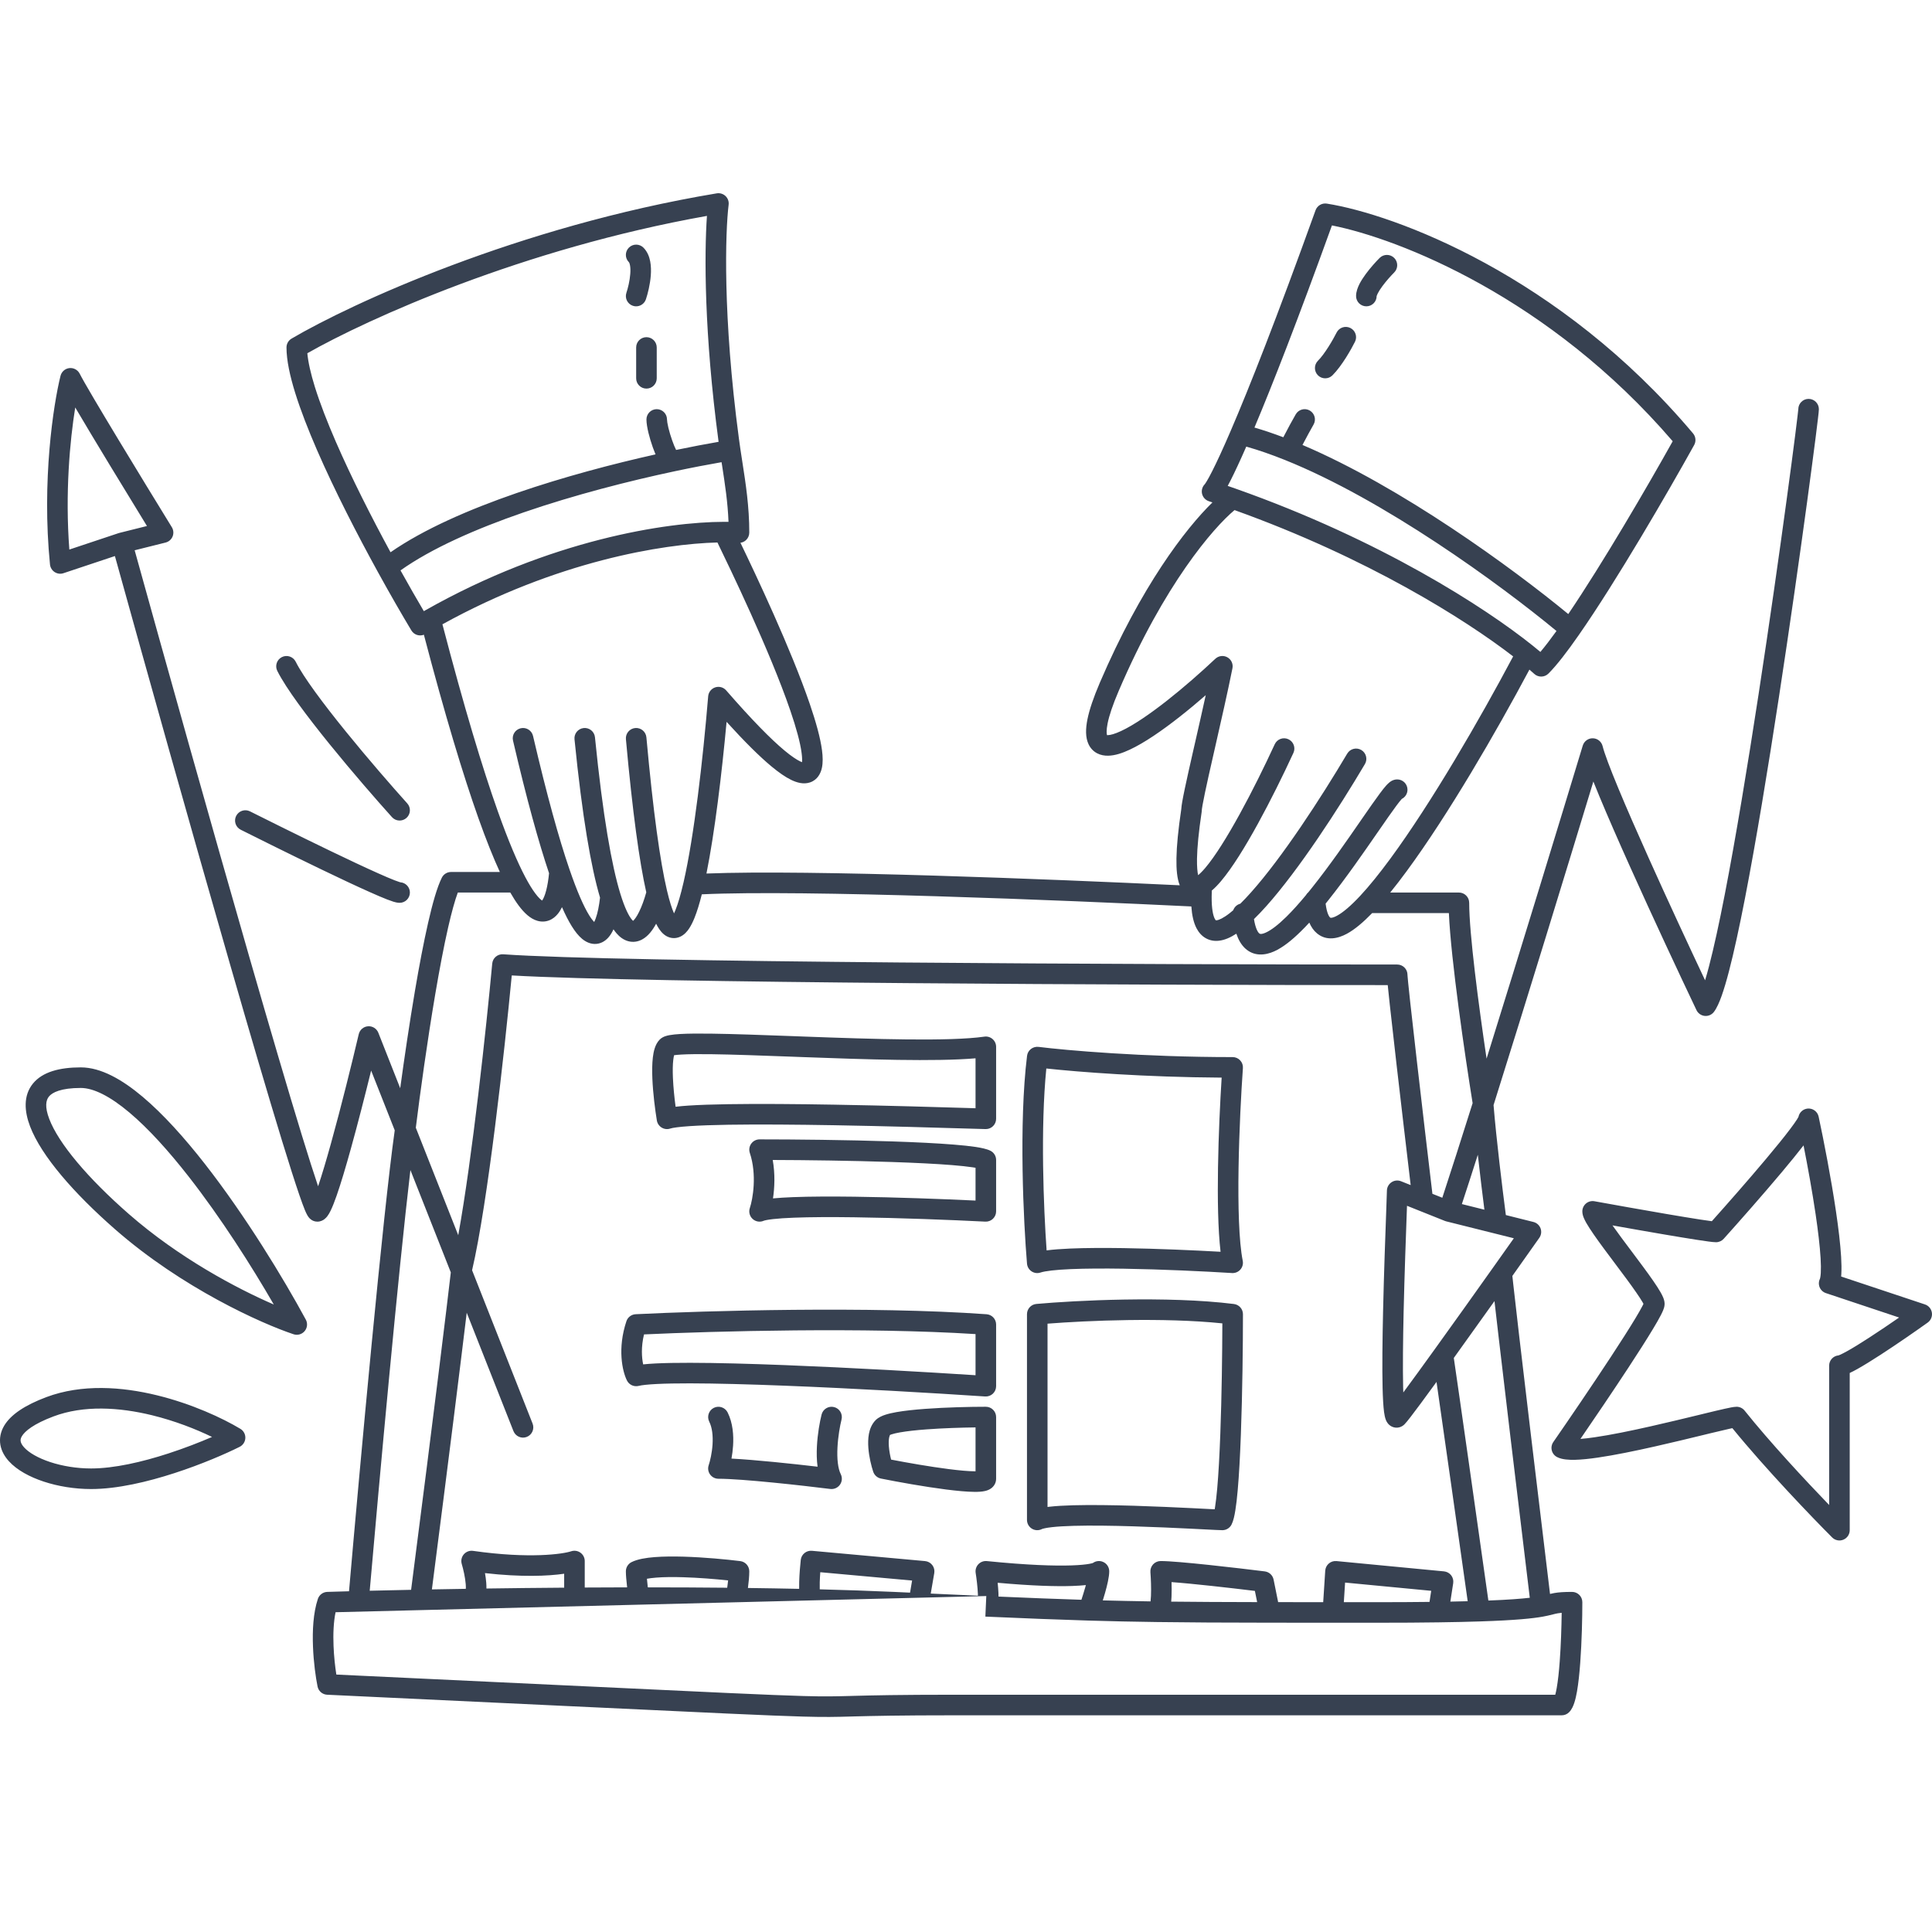 <svg width="80" height="80" viewBox="0 0 80 80" fill="none" xmlns="http://www.w3.org/2000/svg">
<path fill-rule="evenodd" clip-rule="evenodd" d="M30.044 8.119C29.947 8.026 29.811 7.984 29.679 8.006C21.445 9.378 14.525 12.578 12.073 14.021C11.943 14.097 11.863 14.237 11.863 14.388C11.863 14.914 12.005 15.568 12.226 16.278C12.45 16.996 12.764 17.801 13.128 18.639C13.857 20.315 14.799 22.145 15.658 23.705C16.164 24.625 16.643 25.454 17.034 26.105C17.142 26.285 17.362 26.357 17.552 26.283C18.43 29.628 19.177 32.093 19.808 33.872C20.131 34.779 20.426 35.517 20.698 36.107H18.676C18.515 36.107 18.368 36.198 18.296 36.342C18.099 36.735 17.908 37.414 17.727 38.211C17.542 39.022 17.357 39.999 17.184 41.018C16.953 42.381 16.74 43.827 16.572 45.061L15.666 42.764C15.597 42.591 15.424 42.482 15.239 42.496C15.053 42.509 14.898 42.642 14.855 42.823C14.572 44.026 14.126 45.83 13.709 47.331C13.516 48.028 13.33 48.653 13.172 49.121C12.998 48.609 12.77 47.891 12.499 47.008C11.925 45.137 11.165 42.545 10.334 39.662C8.724 34.07 6.853 27.392 5.576 22.786L6.856 22.466C6.987 22.433 7.095 22.34 7.147 22.214C7.198 22.088 7.186 21.946 7.115 21.83C5.971 19.971 3.63 16.134 3.301 15.475C3.221 15.316 3.05 15.223 2.873 15.242C2.696 15.262 2.55 15.389 2.506 15.562C2.212 16.739 1.724 19.911 2.07 23.373C2.083 23.502 2.154 23.618 2.262 23.688C2.371 23.759 2.506 23.776 2.628 23.735L4.758 23.025C6.035 27.632 7.905 34.306 9.516 39.898C10.346 42.782 11.108 45.379 11.684 47.257C11.972 48.196 12.215 48.958 12.397 49.487C12.487 49.751 12.566 49.964 12.628 50.115C12.659 50.188 12.691 50.259 12.724 50.316C12.739 50.343 12.764 50.384 12.798 50.424C12.815 50.444 12.845 50.477 12.89 50.507C12.931 50.536 13.018 50.586 13.14 50.586C13.277 50.586 13.377 50.526 13.43 50.487C13.484 50.446 13.524 50.4 13.551 50.366C13.605 50.296 13.65 50.213 13.688 50.136C13.767 49.975 13.852 49.758 13.939 49.509C14.115 49.005 14.32 48.316 14.53 47.559C14.817 46.526 15.116 45.355 15.368 44.33L16.345 46.804C15.856 50.264 14.903 60.706 14.452 65.891C14.131 65.9 13.831 65.909 13.553 65.917C13.375 65.922 13.219 66.038 13.162 66.208C12.967 66.793 12.934 67.529 12.96 68.18C12.985 68.839 13.073 69.458 13.149 69.833C13.187 70.025 13.351 70.166 13.546 70.175C17.642 70.367 20.882 70.52 23.463 70.643C29.468 70.927 31.906 71.043 33.25 71.08C34.175 71.106 34.59 71.095 35.275 71.076L35.376 71.073C36.118 71.054 37.205 71.027 39.544 71.027H64.669C64.782 71.027 64.89 70.982 64.97 70.902C65.089 70.784 65.152 70.622 65.19 70.505C65.234 70.371 65.269 70.213 65.299 70.046C65.358 69.71 65.402 69.291 65.434 68.855C65.499 67.979 65.521 66.988 65.521 66.343C65.521 66.107 65.33 65.917 65.095 65.917C64.751 65.917 64.537 65.933 64.356 65.965C64.301 65.975 64.242 65.988 64.183 66.002C63.536 60.654 63.138 57.305 62.904 55.3C62.784 54.268 62.707 53.593 62.662 53.184C62.645 53.031 62.633 52.915 62.624 52.833C63.037 52.251 63.42 51.71 63.739 51.257C63.82 51.142 63.84 50.995 63.791 50.863C63.742 50.732 63.631 50.633 63.495 50.599L62.354 50.313C62.211 49.218 61.959 47.164 61.845 45.759C63.195 41.472 64.893 35.929 65.978 32.361C66.055 32.555 66.139 32.762 66.229 32.979C66.576 33.813 67.019 34.826 67.496 35.887C68.449 38.01 69.536 40.333 70.247 41.826C70.311 41.961 70.441 42.052 70.589 42.067C70.737 42.081 70.882 42.018 70.972 41.898C71.093 41.736 71.197 41.495 71.291 41.232C71.388 40.957 71.49 40.614 71.593 40.217C71.8 39.424 72.023 38.391 72.254 37.206C72.714 34.836 73.208 31.835 73.66 28.878C74.113 25.921 74.526 23.004 74.826 20.8C74.976 19.698 75.097 18.773 75.182 18.11C75.224 17.779 75.257 17.512 75.279 17.321C75.299 17.15 75.316 17.002 75.316 16.943C75.316 16.708 75.125 16.517 74.89 16.517C74.654 16.517 74.464 16.708 74.464 16.943C74.464 16.943 74.463 16.947 74.462 16.962C74.458 16.996 74.45 17.078 74.433 17.222C74.411 17.41 74.379 17.673 74.337 18.003C74.253 18.663 74.132 19.585 73.982 20.685C73.683 22.886 73.271 25.798 72.819 28.749C72.366 31.702 71.875 34.69 71.418 37.044C71.189 38.221 70.969 39.234 70.769 40.002C70.712 40.221 70.657 40.418 70.604 40.592C69.925 39.152 69.053 37.277 68.273 35.538C67.798 34.481 67.358 33.476 67.016 32.652C66.669 31.817 66.436 31.198 66.36 30.893C66.313 30.707 66.149 30.575 65.957 30.571C65.766 30.566 65.595 30.69 65.539 30.873C64.623 33.895 62.975 39.29 61.556 43.836C61.223 41.593 60.836 38.654 60.836 37.384C60.836 37.149 60.646 36.958 60.41 36.958H57.566C57.79 36.682 58.02 36.383 58.254 36.064C59.967 33.735 61.944 30.329 63.33 27.727C63.403 27.79 63.47 27.849 63.531 27.905C63.699 28.058 63.958 28.051 64.118 27.891C64.466 27.543 64.902 26.975 65.374 26.296C66.933 24.061 69.063 20.387 70.152 18.427C70.237 18.273 70.219 18.081 70.105 17.946C64.583 11.389 57.731 8.872 54.941 8.431C54.739 8.399 54.543 8.515 54.474 8.707C52.853 13.209 51.719 16.077 50.97 17.818C50.637 18.594 50.381 19.142 50.194 19.511C50.101 19.695 50.027 19.83 49.97 19.924C49.923 20.003 49.897 20.037 49.89 20.047C49.887 20.05 49.887 20.05 49.889 20.049C49.784 20.153 49.742 20.304 49.775 20.448C49.809 20.591 49.915 20.707 50.055 20.754C50.105 20.77 50.155 20.787 50.205 20.804C49.09 21.89 47.249 24.286 45.54 28.273C45.279 28.883 45.11 29.382 45.029 29.783C44.952 30.167 44.938 30.534 45.078 30.825C45.154 30.982 45.272 31.109 45.427 31.191C45.577 31.27 45.738 31.295 45.886 31.292C46.172 31.288 46.483 31.181 46.782 31.041C47.39 30.758 48.123 30.25 48.841 29.686C49.207 29.399 49.574 29.093 49.927 28.786C49.791 29.406 49.643 30.057 49.503 30.673C49.468 30.823 49.435 30.97 49.402 31.115C49.269 31.7 49.148 32.236 49.061 32.652C49.017 32.86 48.981 33.042 48.956 33.187C48.936 33.303 48.918 33.421 48.913 33.514C48.787 34.362 48.722 35.031 48.714 35.542C48.706 35.997 48.74 36.381 48.851 36.658C43.519 36.404 33.526 36.003 29.253 36.171C29.596 34.46 29.883 32.083 30.086 29.89C30.843 30.724 31.453 31.327 31.939 31.731C32.248 31.988 32.523 32.179 32.764 32.295C32.992 32.405 33.271 32.489 33.541 32.398C33.848 32.295 33.981 32.029 34.031 31.805C34.08 31.585 34.071 31.329 34.038 31.072C33.971 30.551 33.781 29.878 33.533 29.153C32.752 26.868 31.29 23.78 30.66 22.475C30.745 22.463 30.826 22.425 30.891 22.365C30.977 22.284 31.026 22.172 31.026 22.053C31.026 20.977 30.882 20.046 30.74 19.134C30.712 18.95 30.683 18.767 30.656 18.584C30.635 18.445 30.616 18.305 30.597 18.164C29.919 13.078 30.035 9.568 30.171 8.479C30.188 8.345 30.141 8.212 30.044 8.119ZM29.707 22.463C29.708 22.466 29.71 22.468 29.711 22.471C30.191 23.462 31.873 26.93 32.727 29.428C32.971 30.141 33.137 30.747 33.193 31.181C33.216 31.354 33.218 31.478 33.209 31.561C33.188 31.553 33.164 31.542 33.135 31.528C32.982 31.455 32.769 31.314 32.484 31.077C31.917 30.605 31.13 29.806 30.07 28.588C29.958 28.458 29.779 28.409 29.616 28.462C29.453 28.516 29.338 28.661 29.324 28.832C29.102 31.503 28.741 34.621 28.308 36.519C28.306 36.525 28.305 36.531 28.304 36.538C28.301 36.548 28.299 36.559 28.296 36.569C28.187 37.042 28.076 37.42 27.968 37.688C27.948 37.739 27.928 37.783 27.91 37.822C27.823 37.628 27.722 37.319 27.615 36.861C27.337 35.676 27.05 33.656 26.766 30.532C26.745 30.298 26.538 30.125 26.303 30.146C26.069 30.168 25.896 30.375 25.918 30.609C26.194 33.651 26.477 35.692 26.761 36.949C26.675 37.255 26.573 37.537 26.463 37.759C26.356 37.978 26.265 38.087 26.214 38.131C26.203 38.121 26.189 38.108 26.172 38.088C26.046 37.943 25.875 37.62 25.686 37.004C25.331 35.844 24.966 33.822 24.636 30.528C24.613 30.294 24.404 30.123 24.17 30.147C23.936 30.17 23.765 30.379 23.789 30.613C24.112 33.845 24.475 35.916 24.846 37.168C24.807 37.511 24.746 37.814 24.667 38.03C24.644 38.093 24.622 38.142 24.603 38.178C24.551 38.124 24.481 38.036 24.396 37.899C24.174 37.54 23.899 36.929 23.571 35.969C23.149 34.736 22.652 32.961 22.072 30.474C22.019 30.245 21.79 30.102 21.561 30.156C21.332 30.209 21.189 30.438 21.243 30.667C21.813 33.111 22.308 34.892 22.735 36.158C22.709 36.425 22.669 36.668 22.617 36.87C22.56 37.089 22.497 37.223 22.448 37.29C22.397 37.257 22.3 37.176 22.161 36.989C22.042 36.829 21.909 36.617 21.764 36.343C21.76 36.336 21.756 36.33 21.753 36.323C21.437 35.726 21.057 34.843 20.611 33.587C19.977 31.801 19.219 29.294 18.32 25.851C23.053 23.239 27.438 22.52 29.707 22.463ZM17.55 25.307C17.259 24.814 16.93 24.242 16.584 23.619C17.862 22.712 19.691 21.904 21.671 21.221C23.798 20.488 26.062 19.913 27.924 19.517C28.648 19.363 29.311 19.236 29.878 19.138C29.886 19.186 29.893 19.233 29.901 19.281C30.02 20.053 30.134 20.789 30.166 21.609C30.103 21.608 30.038 21.608 29.972 21.608C27.615 21.613 22.786 22.341 17.615 25.27C17.593 25.282 17.571 25.294 17.55 25.307ZM29.755 18.295C29.236 18.384 28.642 18.497 27.996 18.631C27.945 18.53 27.889 18.395 27.835 18.241C27.773 18.066 27.717 17.88 27.677 17.716C27.636 17.542 27.619 17.423 27.619 17.369C27.619 17.134 27.429 16.943 27.194 16.943C26.958 16.943 26.768 17.134 26.768 17.369C26.768 17.528 26.805 17.728 26.849 17.915C26.896 18.11 26.961 18.325 27.032 18.526C27.067 18.624 27.105 18.722 27.144 18.815C25.383 19.208 23.336 19.747 21.393 20.416C19.432 21.092 17.546 21.912 16.171 22.868C15.386 21.422 14.559 19.793 13.909 18.299C13.552 17.478 13.251 16.703 13.039 16.025C12.866 15.468 12.76 14.996 12.726 14.627C15.223 13.207 21.633 10.298 29.273 8.94C29.163 10.494 29.155 13.796 29.753 18.277C29.753 18.283 29.754 18.289 29.755 18.295ZM28.072 18.761C28.079 18.77 28.079 18.767 28.069 18.758L28.072 18.761ZM21.13 36.958C21.251 37.17 21.367 37.349 21.478 37.498C21.702 37.798 21.955 38.043 22.251 38.128C22.413 38.175 22.581 38.171 22.74 38.11C22.893 38.051 23.009 37.949 23.097 37.842C23.164 37.76 23.221 37.666 23.271 37.564C23.411 37.882 23.544 38.141 23.672 38.347C23.808 38.567 23.95 38.748 24.104 38.876C24.259 39.004 24.463 39.107 24.702 39.084C24.941 39.06 25.111 38.92 25.221 38.784C25.294 38.693 25.354 38.589 25.403 38.481C25.444 38.541 25.485 38.596 25.528 38.646C25.655 38.792 25.814 38.918 26.011 38.972C26.218 39.029 26.416 38.993 26.582 38.905C26.84 38.769 27.029 38.507 27.169 38.249C27.19 38.291 27.211 38.331 27.232 38.368C27.313 38.509 27.422 38.657 27.578 38.752C27.762 38.862 27.977 38.877 28.174 38.783C28.339 38.705 28.455 38.568 28.534 38.449C28.618 38.322 28.692 38.171 28.758 38.007C28.865 37.741 28.966 37.409 29.061 37.032C33.271 36.835 44.044 37.276 49.331 37.534C49.356 37.897 49.423 38.203 49.546 38.438C49.634 38.606 49.759 38.755 49.932 38.851C50.107 38.949 50.296 38.974 50.475 38.953C50.72 38.926 50.963 38.812 51.194 38.662C51.277 38.909 51.394 39.116 51.556 39.268C51.926 39.612 52.387 39.561 52.759 39.395C53.122 39.233 53.499 38.927 53.862 38.57C53.979 38.456 54.097 38.333 54.216 38.204C54.293 38.384 54.398 38.537 54.538 38.652C54.934 38.978 55.41 38.861 55.773 38.664C56.104 38.484 56.457 38.182 56.817 37.81H59.995C60.08 39.754 60.665 43.736 60.978 45.679C60.498 47.203 60.064 48.558 59.723 49.596L59.313 49.433C59.136 47.948 58.887 45.832 58.678 44.011C58.567 43.048 58.467 42.168 58.395 41.508C58.359 41.177 58.33 40.903 58.31 40.702C58.3 40.601 58.293 40.519 58.288 40.459C58.285 40.428 58.283 40.404 58.282 40.387C58.281 40.371 58.281 40.364 58.281 40.364L58.281 40.365C58.281 40.13 58.091 39.939 57.855 39.939C47.482 39.939 25.586 39.854 20.836 39.515C20.605 39.498 20.403 39.669 20.382 39.9C20.137 42.543 19.559 47.933 18.975 51.147L17.218 46.697C17.393 45.28 17.689 43.132 18.024 41.16C18.196 40.149 18.377 39.189 18.557 38.4C18.7 37.774 18.836 37.282 18.957 36.958H21.13ZM16.994 48.449L18.667 52.687C18.511 54.039 17.988 58.355 17.023 65.831C16.414 65.843 15.84 65.856 15.309 65.869C15.709 61.277 16.485 52.761 16.994 48.449ZM17.884 65.814C18.599 60.271 19.07 56.479 19.326 54.357L21.261 59.259C21.348 59.478 21.595 59.586 21.814 59.499C22.032 59.413 22.14 59.165 22.053 58.947L19.548 52.598C20.199 49.818 20.888 43.563 21.191 40.391C26.647 40.707 47.242 40.789 57.463 40.791C57.484 40.996 57.513 41.272 57.548 41.6C57.621 42.263 57.721 43.145 57.831 44.108C58.02 45.749 58.242 47.63 58.413 49.072L58.014 48.913C57.882 48.86 57.734 48.876 57.617 48.956C57.5 49.035 57.429 49.167 57.429 49.308C57.429 49.377 57.418 49.677 57.401 50.132C57.366 51.08 57.306 52.702 57.27 54.302C57.243 55.474 57.23 56.627 57.25 57.463C57.26 57.877 57.279 58.23 57.311 58.471C57.326 58.58 57.349 58.714 57.396 58.821C57.413 58.857 57.478 59.003 57.643 59.077C57.745 59.123 57.858 59.129 57.963 59.097C58.056 59.067 58.12 59.015 58.157 58.978C58.218 58.917 58.313 58.798 58.417 58.663C58.529 58.518 58.673 58.326 58.841 58.099C59.027 57.848 59.244 57.551 59.483 57.222C59.783 59.304 60.403 63.675 60.774 66.303C60.551 66.309 60.312 66.314 60.056 66.319L60.174 65.555C60.191 65.44 60.161 65.322 60.089 65.229C60.017 65.137 59.91 65.078 59.793 65.067L55.341 64.641C55.226 64.63 55.112 64.666 55.024 64.741C54.936 64.816 54.883 64.923 54.875 65.038L54.791 66.342C54.123 66.342 53.504 66.342 52.925 66.341L52.737 65.407C52.7 65.227 52.554 65.091 52.372 65.068C51.252 64.928 48.776 64.639 48.061 64.639C47.942 64.639 47.829 64.689 47.748 64.776C47.668 64.863 47.627 64.979 47.636 65.098C47.656 65.362 47.673 65.757 47.659 66.081C47.655 66.169 47.649 66.246 47.642 66.31C46.962 66.299 46.318 66.286 45.665 66.269C45.696 66.171 45.727 66.069 45.755 65.968C45.841 65.666 45.931 65.305 45.931 65.065C45.931 64.893 45.828 64.737 45.668 64.672C45.53 64.614 45.374 64.634 45.255 64.72C45.231 64.728 45.187 64.741 45.115 64.754C44.964 64.782 44.725 64.808 44.373 64.82C43.671 64.844 42.556 64.811 40.863 64.641C40.732 64.628 40.602 64.677 40.512 64.772C40.421 64.868 40.38 65 40.4 65.13C40.437 65.365 40.48 65.713 40.492 65.994C40.493 66.022 40.494 66.049 40.494 66.074C39.894 66.048 39.246 66.019 38.54 65.987C38.589 65.703 38.648 65.358 38.686 65.137C38.706 65.02 38.676 64.9 38.604 64.806C38.531 64.711 38.423 64.652 38.304 64.641L33.62 64.215C33.39 64.194 33.184 64.361 33.158 64.591C33.133 64.816 33.102 65.169 33.093 65.499C33.09 65.597 33.089 65.696 33.091 65.791C32.396 65.776 31.687 65.764 30.97 65.755C31.001 65.524 31.026 65.268 31.026 65.065C31.026 64.85 30.866 64.669 30.653 64.642C30.076 64.57 29.168 64.484 28.313 64.458C27.887 64.446 27.465 64.448 27.102 64.477C26.755 64.504 26.402 64.559 26.151 64.684C26.007 64.756 25.916 64.904 25.916 65.065C25.916 65.239 25.939 65.451 25.957 65.619C25.961 65.658 25.965 65.695 25.969 65.729C25.379 65.73 24.793 65.733 24.213 65.736V64.639C24.213 64.502 24.147 64.374 24.036 64.294C23.925 64.214 23.782 64.192 23.652 64.235C23.316 64.347 21.943 64.554 19.588 64.218C19.445 64.197 19.301 64.251 19.206 64.361C19.111 64.47 19.079 64.621 19.12 64.76C19.186 64.984 19.263 65.32 19.285 65.599C19.291 65.676 19.291 65.739 19.289 65.79C18.807 65.797 18.337 65.805 17.884 65.814ZM20.142 65.777C20.143 65.694 20.14 65.611 20.134 65.533C20.124 65.404 20.105 65.27 20.082 65.139C21.587 65.31 22.692 65.263 23.361 65.165V65.742C22.251 65.75 21.171 65.762 20.142 65.777ZM19.273 65.908C19.272 65.909 19.272 65.911 19.272 65.911C19.272 65.911 19.272 65.911 19.273 65.908ZM26.824 65.729C26.823 65.721 26.823 65.712 26.822 65.704C26.815 65.622 26.806 65.545 26.798 65.472C26.795 65.438 26.791 65.405 26.788 65.373C26.889 65.355 27.015 65.338 27.169 65.326C27.49 65.3 27.877 65.297 28.288 65.31C28.934 65.329 29.616 65.385 30.15 65.442C30.139 65.543 30.126 65.648 30.112 65.745C29.023 65.734 27.92 65.729 26.824 65.729ZM33.944 65.811C33.941 65.725 33.941 65.627 33.944 65.522C33.948 65.383 33.956 65.238 33.966 65.102L37.768 65.447C37.739 65.618 37.709 65.796 37.683 65.948L37.008 65.917C36.041 65.873 35.012 65.838 33.944 65.811ZM40.84 66.089L40.802 66.94C42.497 67.014 43.82 67.067 45.067 67.104C46.014 67.132 46.917 67.152 47.905 67.165C49.213 67.183 50.67 67.19 52.576 67.192C53.364 67.194 54.228 67.194 55.191 67.194L57.004 67.194C57.992 67.194 58.839 67.189 59.565 67.178C60.23 67.169 60.795 67.156 61.276 67.14C62.77 67.091 63.47 67.016 63.889 66.941C63.892 66.941 63.895 66.94 63.898 66.939C63.968 66.927 64.03 66.914 64.087 66.901C64.193 66.878 64.258 66.861 64.312 66.847C64.376 66.83 64.424 66.818 64.503 66.804C64.548 66.796 64.6 66.789 64.666 66.783C64.658 67.378 64.635 68.122 64.585 68.792C64.554 69.217 64.512 69.603 64.46 69.897C64.44 70.009 64.42 70.102 64.4 70.175H39.544C37.197 70.175 36.102 70.202 35.353 70.222L35.252 70.225C34.573 70.243 34.176 70.254 33.274 70.229C31.939 70.192 29.513 70.077 23.521 69.793C21.01 69.674 17.873 69.525 13.927 69.34C13.876 69.013 13.828 68.59 13.811 68.147C13.791 67.65 13.812 67.159 13.895 66.759M63.345 66.16C62.99 66.201 62.461 66.243 61.63 66.275C61.196 63.205 60.403 57.604 60.199 56.23C60.733 55.489 61.318 54.67 61.883 53.876C61.927 54.263 61.984 54.764 62.059 55.398C62.293 57.412 62.693 60.779 63.345 66.16ZM40.84 66.089C41.013 66.097 41.181 66.104 41.347 66.111L40.84 66.089ZM41.347 66.111C41.346 66.06 41.345 66.008 41.343 65.957C41.337 65.823 41.325 65.68 41.311 65.539C42.736 65.667 43.73 65.695 44.402 65.672C44.619 65.664 44.805 65.651 44.964 65.635C44.955 65.667 44.946 65.7 44.936 65.734C44.886 65.909 44.83 66.087 44.779 66.243C43.756 66.211 42.666 66.168 41.347 66.111ZM48.497 66.32C48.503 66.253 48.507 66.185 48.51 66.118C48.518 65.922 48.517 65.71 48.511 65.512C49.374 65.573 50.956 65.753 51.962 65.876L52.056 66.34C50.668 66.337 49.526 66.332 48.497 66.32ZM55.645 66.343L55.697 65.531L59.263 65.872L59.193 66.331C58.555 66.339 57.83 66.343 57.004 66.343L55.645 66.343ZM60.533 49.858C60.727 49.269 60.95 48.58 61.193 47.817C61.286 48.645 61.386 49.468 61.466 50.091L60.533 49.858ZM54.075 37.068C54.101 37.022 54.135 36.981 54.175 36.947C54.226 36.885 54.277 36.821 54.328 36.757C55.052 35.85 55.778 34.8 56.36 33.957L56.387 33.918C56.678 33.497 56.936 33.125 57.135 32.858C57.233 32.726 57.324 32.609 57.402 32.523C57.441 32.481 57.486 32.435 57.534 32.396C57.559 32.376 57.593 32.351 57.636 32.328C57.675 32.309 57.753 32.274 57.855 32.274C58.091 32.274 58.281 32.465 58.281 32.7C58.281 32.866 58.186 33.01 58.047 33.08C58.044 33.084 58.039 33.089 58.034 33.095C57.984 33.15 57.912 33.24 57.818 33.367C57.63 33.619 57.382 33.977 57.088 34.403L57.055 34.45C56.476 35.288 55.736 36.358 54.994 37.288C54.96 37.331 54.925 37.374 54.891 37.417C54.941 37.821 55.038 37.961 55.079 37.994L55.08 37.995C55.086 38 55.092 38.005 55.121 38.004C55.164 38.002 55.243 37.983 55.366 37.916C55.614 37.781 55.937 37.508 56.324 37.093C56.704 36.685 57.124 36.163 57.568 35.56C59.277 33.235 61.274 29.785 62.656 27.18C60.667 25.646 56.632 23.099 51.119 21.122C50.236 21.86 48.215 24.193 46.323 28.609C46.073 29.192 45.929 29.631 45.864 29.952C45.804 30.249 45.824 30.39 45.839 30.44C45.847 30.441 45.858 30.441 45.872 30.441C45.977 30.439 46.158 30.393 46.422 30.27C46.939 30.029 47.609 29.571 48.315 29.017C49.015 28.467 49.728 27.84 50.324 27.279C50.459 27.152 50.66 27.127 50.822 27.217C50.984 27.307 51.07 27.491 51.033 27.673C50.845 28.613 50.575 29.798 50.333 30.863C50.299 31.013 50.265 31.16 50.233 31.304C50.099 31.89 49.98 32.419 49.895 32.827C49.852 33.032 49.818 33.203 49.795 33.334C49.784 33.399 49.775 33.452 49.77 33.493C49.765 33.53 49.764 33.548 49.764 33.551C49.764 33.572 49.763 33.594 49.759 33.615C49.633 34.457 49.573 35.093 49.565 35.557C49.56 35.894 49.583 36.11 49.611 36.239C49.684 36.18 49.783 36.085 49.908 35.938C50.315 35.458 50.819 34.647 51.336 33.706C51.85 32.772 52.361 31.734 52.784 30.818C52.883 30.604 53.136 30.511 53.349 30.61C53.563 30.708 53.656 30.961 53.558 31.175C53.129 32.104 52.608 33.16 52.083 34.116C51.562 35.064 51.023 35.939 50.557 36.489C50.439 36.628 50.312 36.763 50.178 36.876C50.174 36.965 50.172 37.05 50.172 37.131C50.168 37.637 50.233 37.914 50.301 38.044C50.325 38.09 50.342 38.104 50.346 38.107C50.35 38.108 50.36 38.109 50.379 38.107C50.472 38.097 50.65 38.022 50.92 37.811C50.967 37.774 51.016 37.734 51.065 37.691C51.111 37.56 51.22 37.456 51.359 37.42C51.498 37.283 51.645 37.128 51.798 36.956C53.099 35.5 54.69 33.053 55.786 31.205C55.906 31.003 56.167 30.936 56.369 31.056C56.571 31.176 56.638 31.437 56.518 31.639C55.419 33.495 53.793 36.002 52.433 37.524C52.261 37.716 52.091 37.896 51.924 38.058C51.984 38.432 52.079 38.59 52.137 38.645L52.139 38.646C52.156 38.663 52.205 38.709 52.412 38.617C52.634 38.518 52.923 38.299 53.265 37.963C53.523 37.709 53.796 37.404 54.075 37.068ZM50.837 20.12C50.874 20.052 50.913 19.977 50.954 19.896C51.122 19.564 51.338 19.105 51.606 18.493C52.116 18.637 52.648 18.823 53.195 19.042C57.307 20.689 62.088 24.175 64.451 26.128C64.202 26.473 63.977 26.766 63.784 26.995C63.685 26.911 63.578 26.824 63.465 26.733C61.494 25.154 57.172 22.357 51.184 20.241C51.069 20.2 50.953 20.16 50.837 20.12ZM64.939 25.427C62.61 23.509 58.029 20.166 53.933 18.425C54.089 18.122 54.282 17.773 54.392 17.58C54.509 17.376 54.438 17.116 54.234 16.999C54.03 16.882 53.77 16.953 53.653 17.158C53.538 17.358 53.315 17.76 53.139 18.106C52.735 17.953 52.336 17.818 51.944 17.704C52.678 15.962 53.724 13.292 55.153 9.334C57.929 9.885 64.143 12.311 69.263 18.271C68.208 20.159 66.374 23.308 64.939 25.427ZM26.643 10.254C26.477 10.088 26.207 10.088 26.041 10.254C25.874 10.42 25.874 10.69 26.041 10.856C26.043 10.858 26.069 10.888 26.087 10.985C26.105 11.078 26.109 11.2 26.098 11.343C26.077 11.63 26.001 11.935 25.938 12.124C25.863 12.347 25.984 12.588 26.207 12.663C26.43 12.737 26.672 12.616 26.746 12.393C26.825 12.156 26.919 11.78 26.948 11.407C26.962 11.22 26.96 11.017 26.924 10.826C26.888 10.637 26.811 10.422 26.643 10.254ZM57.731 10.68C57.564 10.514 57.295 10.514 57.128 10.68C56.975 10.833 56.747 11.084 56.554 11.346C56.458 11.477 56.363 11.62 56.291 11.762C56.225 11.894 56.152 12.071 56.152 12.259C56.152 12.494 56.343 12.684 56.578 12.684C56.813 12.684 57.004 12.494 57.004 12.259C57.004 12.261 57.004 12.263 57.004 12.263C57.004 12.263 57.01 12.228 57.051 12.148C57.094 12.063 57.159 11.961 57.24 11.851C57.402 11.631 57.6 11.413 57.731 11.282C57.897 11.116 57.897 10.846 57.731 10.68ZM55.916 13.581C55.706 13.476 55.45 13.561 55.345 13.772C55.205 14.052 54.861 14.65 54.573 14.938C54.407 15.105 54.407 15.374 54.573 15.541C54.739 15.707 55.009 15.707 55.175 15.541C55.569 15.148 55.963 14.44 56.107 14.152C56.212 13.942 56.127 13.686 55.916 13.581ZM26.768 13.962C26.532 13.962 26.342 14.153 26.342 14.388V15.665C26.342 15.901 26.532 16.091 26.768 16.091C27.003 16.091 27.194 15.901 27.194 15.665V14.388C27.194 14.153 27.003 13.962 26.768 13.962ZM6.085 21.781L4.946 22.066C4.935 22.069 4.925 22.072 4.914 22.075L2.871 22.756C2.693 20.41 2.894 18.248 3.115 16.872C3.885 18.182 5.205 20.347 6.085 21.781ZM11.672 27.209C11.462 27.314 11.377 27.57 11.482 27.78C11.847 28.51 12.73 29.681 13.65 30.817C14.582 31.967 15.588 33.122 16.231 33.836C16.388 34.011 16.657 34.025 16.832 33.868C17.007 33.711 17.021 33.441 16.864 33.267C16.229 32.561 15.233 31.417 14.312 30.281C13.38 29.132 12.56 28.032 12.244 27.399C12.138 27.189 11.883 27.103 11.672 27.209ZM9.778 33.787C9.673 33.997 9.758 34.253 9.969 34.358C10.395 34.572 11.888 35.318 13.328 36.011C14.048 36.358 14.758 36.693 15.316 36.941C15.594 37.066 15.839 37.17 16.031 37.245C16.127 37.282 16.214 37.313 16.289 37.337C16.347 37.354 16.448 37.384 16.547 37.384C16.782 37.384 16.973 37.194 16.973 36.958C16.973 36.734 16.799 36.55 16.579 36.534C16.573 36.532 16.56 36.529 16.54 36.523C16.493 36.508 16.426 36.484 16.339 36.451C16.167 36.384 15.936 36.286 15.662 36.163C15.116 35.92 14.415 35.589 13.698 35.244C12.264 34.553 10.775 33.809 10.35 33.596C10.139 33.491 9.884 33.577 9.778 33.787ZM27.546 42.908C27.495 42.926 27.4 42.964 27.318 43.045C27.208 43.156 27.147 43.293 27.111 43.406C27.072 43.525 27.048 43.656 27.033 43.786C27.002 44.047 27 44.355 27.013 44.663C27.039 45.282 27.127 45.96 27.199 46.397C27.22 46.52 27.293 46.628 27.4 46.692C27.506 46.756 27.636 46.771 27.754 46.731C27.853 46.698 28.118 46.66 28.564 46.63C28.991 46.602 29.539 46.583 30.168 46.573C31.425 46.553 32.99 46.567 34.532 46.593C36.717 46.631 38.874 46.696 40.01 46.73C40.468 46.744 40.76 46.753 40.821 46.753C41.056 46.753 41.247 46.562 41.247 46.327V43.346C41.247 43.223 41.193 43.105 41.1 43.025C41.007 42.944 40.883 42.907 40.761 42.925C39.318 43.131 36.175 43.028 33.278 42.921C33.138 42.916 32.998 42.91 32.859 42.905C31.58 42.858 30.379 42.813 29.448 42.801C28.933 42.794 28.492 42.797 28.162 42.816C27.998 42.826 27.85 42.84 27.73 42.862C27.67 42.872 27.606 42.887 27.546 42.908ZM40.395 43.822V45.89C40.291 45.887 40.171 45.883 40.035 45.879C38.918 45.845 36.773 45.78 34.547 45.742C33.002 45.715 31.426 45.702 30.154 45.722C29.519 45.732 28.956 45.75 28.508 45.78C28.317 45.793 28.136 45.808 27.975 45.828C27.926 45.461 27.881 45.028 27.864 44.627C27.852 44.339 27.855 44.083 27.879 43.886C27.888 43.804 27.901 43.741 27.913 43.694C27.984 43.684 28.082 43.674 28.211 43.667C28.51 43.649 28.927 43.646 29.437 43.652C30.356 43.664 31.547 43.709 32.829 43.756C32.967 43.761 33.106 43.767 33.246 43.772C35.826 43.867 38.726 43.967 40.395 43.822ZM42.689 43.436C42.599 43.506 42.541 43.608 42.528 43.72C42.181 46.525 42.383 50.63 42.526 52.325C42.537 52.455 42.607 52.573 42.716 52.645C42.825 52.717 42.961 52.735 43.085 52.693C43.275 52.63 43.707 52.578 44.345 52.551C44.962 52.525 45.719 52.522 46.521 52.534C48.124 52.559 49.884 52.644 51.015 52.714C51.147 52.722 51.275 52.669 51.362 52.569C51.449 52.47 51.485 52.335 51.459 52.206C51.299 51.406 51.261 49.924 51.286 48.357C51.311 46.805 51.396 45.216 51.466 44.228C51.475 44.11 51.434 43.994 51.353 43.908C51.273 43.821 51.16 43.772 51.042 43.772C47.312 43.772 44.122 43.489 43.003 43.349C42.891 43.336 42.778 43.367 42.689 43.436ZM50.586 44.622C50.523 45.617 50.456 46.993 50.435 48.343C50.414 49.623 50.433 50.913 50.541 51.833C49.423 51.77 47.922 51.704 46.534 51.682C45.725 51.67 44.949 51.672 44.308 51.7C43.952 51.715 43.618 51.739 43.338 51.776C43.211 49.999 43.081 46.697 43.326 44.244C44.668 44.389 47.407 44.603 50.586 44.622ZM11.337 54.017C9.797 53.35 7.409 52.085 5.329 50.265C4.49 49.531 3.761 48.801 3.193 48.123C2.62 47.44 2.229 46.83 2.04 46.335C1.847 45.83 1.903 45.555 2.025 45.406C2.165 45.234 2.526 45.05 3.345 45.05C3.868 45.05 4.552 45.388 5.359 46.068C6.149 46.733 6.988 47.665 7.812 48.719C9.149 50.429 10.417 52.423 11.337 54.017ZM5.907 45.416C5.071 44.711 4.186 44.198 3.345 44.198C2.461 44.198 1.758 44.386 1.365 44.867C0.955 45.37 1.011 46.026 1.244 46.639C1.481 47.261 1.941 47.956 2.54 48.67C3.143 49.39 3.905 50.15 4.769 50.906C7.545 53.336 10.835 54.809 12.154 55.248C12.32 55.304 12.502 55.252 12.615 55.118C12.727 54.984 12.746 54.795 12.663 54.642C11.733 52.924 10.166 50.348 8.483 48.194C7.642 47.119 6.761 46.135 5.907 45.416ZM74.471 46.247C74.506 46.066 74.655 45.924 74.845 45.904C75.061 45.881 75.26 46.025 75.306 46.238C75.52 47.237 75.82 48.78 76.024 50.162C76.126 50.852 76.205 51.51 76.237 52.043C76.253 52.309 76.257 52.553 76.245 52.759C76.243 52.791 76.241 52.824 76.238 52.858L79.709 54.014C79.861 54.065 79.971 54.197 79.995 54.355C80.019 54.514 79.952 54.672 79.822 54.765C79.322 55.122 78.549 55.659 77.857 56.107C77.512 56.33 77.181 56.536 76.912 56.687C76.798 56.75 76.69 56.807 76.593 56.852V63.362C76.593 63.534 76.489 63.689 76.33 63.755C76.171 63.821 75.988 63.785 75.866 63.663C75.043 62.839 73.105 60.823 71.733 59.137C71.694 59.145 71.651 59.154 71.603 59.165C71.402 59.21 71.134 59.274 70.818 59.35C70.722 59.374 70.623 59.398 70.519 59.423C69.94 59.564 69.246 59.732 68.542 59.891C67.715 60.078 66.863 60.254 66.161 60.356C65.811 60.407 65.487 60.441 65.217 60.448C65.082 60.451 64.953 60.447 64.835 60.433C64.723 60.42 64.594 60.394 64.479 60.336C64.368 60.28 64.287 60.18 64.257 60.06C64.226 59.941 64.249 59.814 64.319 59.712C64.957 58.791 65.913 57.389 66.709 56.176C67.107 55.569 67.463 55.012 67.718 54.589C67.846 54.376 67.945 54.202 68.011 54.075C68.028 54.042 68.042 54.015 68.053 53.991C68.045 53.975 68.034 53.956 68.022 53.933C67.961 53.827 67.87 53.686 67.752 53.517C67.519 53.178 67.205 52.76 66.884 52.332L66.88 52.327C66.563 51.905 66.24 51.474 65.996 51.121C65.874 50.944 65.765 50.779 65.686 50.64C65.647 50.57 65.61 50.499 65.582 50.431C65.558 50.374 65.521 50.274 65.521 50.16C65.521 50.034 65.577 49.914 65.674 49.833C65.771 49.752 65.899 49.718 66.023 49.741C66.803 49.883 67.993 50.095 69.031 50.273C69.55 50.361 70.03 50.441 70.399 50.498C70.585 50.526 70.74 50.549 70.859 50.564C70.867 50.566 70.875 50.567 70.883 50.568C71.514 49.863 72.389 48.869 73.126 47.991C73.524 47.517 73.878 47.082 74.13 46.747C74.257 46.578 74.354 46.442 74.417 46.342C74.444 46.298 74.462 46.267 74.471 46.247ZM68.087 53.912C68.087 53.912 68.086 53.914 68.085 53.918C68.086 53.914 68.087 53.912 68.087 53.912ZM74.681 47.429C74.854 48.302 75.041 49.334 75.182 50.286C75.282 50.966 75.357 51.596 75.387 52.094C75.402 52.343 75.404 52.55 75.395 52.709C75.39 52.788 75.383 52.849 75.374 52.894C75.367 52.935 75.36 52.952 75.36 52.952L75.361 52.95C75.305 53.061 75.301 53.19 75.348 53.304C75.395 53.418 75.49 53.506 75.607 53.545L78.638 54.556C78.245 54.828 77.805 55.126 77.394 55.392C77.055 55.612 76.742 55.806 76.496 55.943C76.372 56.012 76.272 56.063 76.199 56.096C76.165 56.111 76.142 56.119 76.129 56.124C75.912 56.143 75.741 56.326 75.741 56.548V62.319C74.745 61.286 73.287 59.719 72.241 58.411C72.16 58.31 72.038 58.251 71.909 58.251C71.838 58.251 71.752 58.266 71.689 58.277C71.615 58.291 71.522 58.31 71.418 58.334C71.208 58.38 70.933 58.446 70.617 58.523C70.521 58.546 70.421 58.57 70.318 58.596C69.738 58.736 69.051 58.903 68.355 59.06C67.532 59.246 66.707 59.416 66.038 59.513C65.816 59.546 65.616 59.569 65.442 59.583C66.041 58.711 66.781 57.617 67.421 56.643C67.821 56.033 68.184 55.466 68.447 55.028C68.579 54.81 68.689 54.618 68.767 54.467C68.806 54.392 68.841 54.32 68.867 54.256C68.885 54.212 68.928 54.107 68.928 53.993C68.928 53.879 68.89 53.778 68.867 53.722C68.839 53.654 68.802 53.583 68.762 53.513C68.683 53.373 68.575 53.208 68.453 53.032C68.209 52.679 67.885 52.248 67.569 51.826L67.565 51.821C67.276 51.436 66.993 51.059 66.769 50.741C67.432 50.859 68.194 50.994 68.888 51.112C69.409 51.201 69.893 51.281 70.269 51.339C70.457 51.368 70.62 51.392 70.749 51.409C70.866 51.424 70.982 51.438 71.057 51.438C71.178 51.438 71.293 51.386 71.374 51.297C72.014 50.585 72.976 49.495 73.779 48.539C74.118 48.135 74.431 47.751 74.681 47.429ZM36.96 47.264C35.052 47.2 32.875 47.179 31.452 47.179C31.315 47.179 31.187 47.245 31.107 47.356C31.027 47.467 31.005 47.61 31.048 47.739C31.35 48.646 31.172 49.654 31.048 50.025C30.995 50.185 31.041 50.361 31.165 50.474C31.289 50.588 31.468 50.617 31.622 50.55C31.655 50.536 31.772 50.507 32.013 50.48C32.237 50.454 32.526 50.435 32.87 50.422C33.556 50.395 34.431 50.392 35.376 50.405C37.264 50.43 39.404 50.514 40.799 50.585C40.916 50.591 41.03 50.549 41.114 50.469C41.199 50.388 41.247 50.277 41.247 50.16V48.031C41.247 47.869 41.156 47.722 41.011 47.65C40.858 47.573 40.627 47.528 40.403 47.493C40.158 47.456 39.852 47.424 39.503 47.396C38.805 47.339 37.914 47.296 36.96 47.264ZM40.395 48.355V49.713C39.008 49.647 37.096 49.576 35.387 49.553C34.437 49.541 33.544 49.543 32.837 49.571C32.525 49.583 32.244 49.6 32.008 49.623C32.074 49.18 32.1 48.614 31.997 48.032C33.389 48.036 35.265 48.06 36.931 48.116C37.88 48.148 38.756 48.19 39.434 48.245C39.774 48.273 40.059 48.303 40.276 48.336C40.319 48.342 40.359 48.349 40.395 48.355ZM58.261 49.929L59.827 50.555C59.844 50.562 59.863 50.568 59.881 50.573L62.685 51.274C62.425 51.641 62.139 52.045 61.838 52.469C61.054 53.574 60.172 54.812 59.407 55.873C58.924 56.544 58.489 57.143 58.156 57.593C58.14 57.615 58.123 57.637 58.108 57.658C58.105 57.59 58.103 57.518 58.101 57.443C58.082 56.628 58.095 55.492 58.121 54.322C58.157 52.771 58.216 51.146 58.252 50.176C58.255 50.088 58.258 50.006 58.261 49.929ZM51.094 53.996C48.323 53.65 44.482 53.852 42.912 53.994C42.692 54.014 42.525 54.198 42.525 54.419V62.936C42.525 63.083 42.601 63.22 42.726 63.298C42.852 63.376 43.009 63.383 43.141 63.317L43.143 63.316L43.149 63.313C43.155 63.311 43.163 63.308 43.174 63.304C43.196 63.298 43.225 63.29 43.262 63.282C43.337 63.266 43.435 63.25 43.555 63.237C43.795 63.209 44.102 63.192 44.459 63.182C45.172 63.162 46.054 63.175 46.93 63.202C47.804 63.228 48.666 63.268 49.337 63.301C49.521 63.31 49.692 63.319 49.846 63.327C50.245 63.347 50.529 63.362 50.616 63.362C50.777 63.362 50.925 63.27 50.997 63.126C51.072 62.976 51.118 62.759 51.152 62.547C51.19 62.318 51.222 62.035 51.25 61.714C51.307 61.073 51.35 60.261 51.382 59.396C51.446 57.664 51.468 55.7 51.468 54.419C51.468 54.204 51.308 54.023 51.094 53.996ZM50.615 54.798C50.611 56.061 50.589 57.809 50.531 59.364C50.499 60.224 50.457 61.019 50.402 61.639C50.374 61.95 50.344 62.21 50.312 62.41C50.307 62.441 50.302 62.47 50.297 62.497C50.199 62.492 50.081 62.486 49.946 62.479C49.781 62.471 49.591 62.461 49.379 62.45C48.706 62.417 47.838 62.377 46.956 62.35C46.075 62.324 45.173 62.31 44.436 62.33C44.068 62.34 43.733 62.359 43.459 62.39C43.431 62.393 43.404 62.397 43.376 62.4V54.81C45.018 54.682 48.179 54.546 50.615 54.798ZM40.851 54.42C36.055 54.077 29.164 54.277 26.321 54.419C26.145 54.428 25.993 54.543 25.938 54.71C25.562 55.837 25.767 56.777 25.961 57.164C26.05 57.343 26.252 57.435 26.445 57.387C26.571 57.355 26.821 57.327 27.202 57.308C27.572 57.289 28.039 57.282 28.58 57.282C29.66 57.284 31.023 57.321 32.479 57.378C35.391 57.491 38.666 57.683 40.793 57.825C40.91 57.832 41.026 57.791 41.112 57.711C41.198 57.63 41.247 57.517 41.247 57.4V54.844C41.247 54.621 41.074 54.436 40.851 54.42ZM40.395 55.242V56.945C38.269 56.807 35.234 56.633 32.512 56.527C31.051 56.47 29.677 56.432 28.581 56.431C28.033 56.43 27.551 56.438 27.16 56.457C26.967 56.467 26.789 56.479 26.632 56.496C26.573 56.217 26.54 55.781 26.667 55.255C29.577 55.119 35.84 54.952 40.395 55.242ZM6.491 57.774C5.053 57.423 3.394 57.299 1.918 57.852C1.045 58.18 0.447 58.57 0.17 59.04C0.024 59.289 -0.031 59.559 0.016 59.829C0.062 60.092 0.198 60.319 0.369 60.507C0.705 60.877 1.235 61.16 1.815 61.351C2.404 61.545 3.088 61.658 3.771 61.658C4.86 61.658 6.116 61.358 7.225 60.998C8.339 60.637 9.338 60.203 9.924 59.91C10.063 59.84 10.153 59.7 10.159 59.545C10.165 59.39 10.086 59.244 9.952 59.164C9.209 58.718 7.935 58.125 6.491 57.774ZM8.78 59.501C8.268 59.722 7.637 59.969 6.962 60.188C5.884 60.538 4.727 60.806 3.771 60.806C3.177 60.806 2.583 60.707 2.081 60.542C1.57 60.373 1.195 60.151 0.999 59.934C0.904 59.83 0.866 59.745 0.856 59.683C0.846 59.629 0.851 59.562 0.905 59.472C1.027 59.264 1.388 58.961 2.217 58.65C3.467 58.181 4.931 58.27 6.29 58.601C7.239 58.833 8.111 59.176 8.78 59.501ZM34.536 58.264C34.308 58.207 34.077 58.346 34.02 58.574C33.943 58.88 33.853 59.376 33.827 59.89C33.813 60.156 33.815 60.45 33.854 60.733C32.803 60.61 31.283 60.449 30.289 60.397C30.319 60.233 30.343 60.052 30.355 59.864C30.382 59.438 30.349 58.925 30.13 58.487C30.024 58.276 29.769 58.191 29.558 58.296C29.348 58.401 29.263 58.657 29.368 58.868C29.49 59.111 29.527 59.449 29.505 59.811C29.482 60.165 29.405 60.491 29.345 60.672C29.301 60.802 29.323 60.944 29.403 61.055C29.483 61.166 29.612 61.232 29.749 61.232C30.739 61.232 33.236 61.512 34.38 61.655C34.536 61.674 34.69 61.606 34.781 61.478C34.871 61.35 34.884 61.182 34.814 61.042C34.696 60.805 34.653 60.403 34.678 59.934C34.701 59.483 34.781 59.041 34.846 58.78C34.903 58.552 34.765 58.321 34.536 58.264ZM41.247 58.677C41.247 58.442 41.056 58.251 40.821 58.251C40.176 58.251 39.185 58.273 38.309 58.338C37.872 58.37 37.454 58.414 37.118 58.473C36.95 58.503 36.793 58.538 36.659 58.582C36.542 58.62 36.38 58.684 36.261 58.802C36.093 58.97 36.016 59.185 35.98 59.373C35.944 59.565 35.943 59.768 35.957 59.955C35.985 60.328 36.079 60.704 36.158 60.941C36.207 61.086 36.329 61.194 36.479 61.224C37.194 61.367 38.269 61.561 39.17 61.676C39.617 61.733 40.038 61.773 40.353 61.775C40.505 61.776 40.663 61.769 40.794 61.738C40.856 61.723 40.95 61.695 41.036 61.633C41.135 61.563 41.247 61.429 41.247 61.232V58.677ZM40.395 59.106V60.923C40.383 60.924 40.371 60.924 40.358 60.923C40.096 60.922 39.718 60.887 39.278 60.831C38.504 60.732 37.588 60.572 36.899 60.439C36.857 60.273 36.82 60.078 36.806 59.891C36.795 59.748 36.799 59.626 36.817 59.532C36.829 59.469 36.845 59.434 36.854 59.417C36.866 59.412 36.888 59.403 36.923 59.392C37.004 59.365 37.118 59.338 37.266 59.312C37.561 59.26 37.946 59.218 38.372 59.187C39.047 59.137 39.798 59.113 40.395 59.106Z" fill="#374151"/>
</svg>
